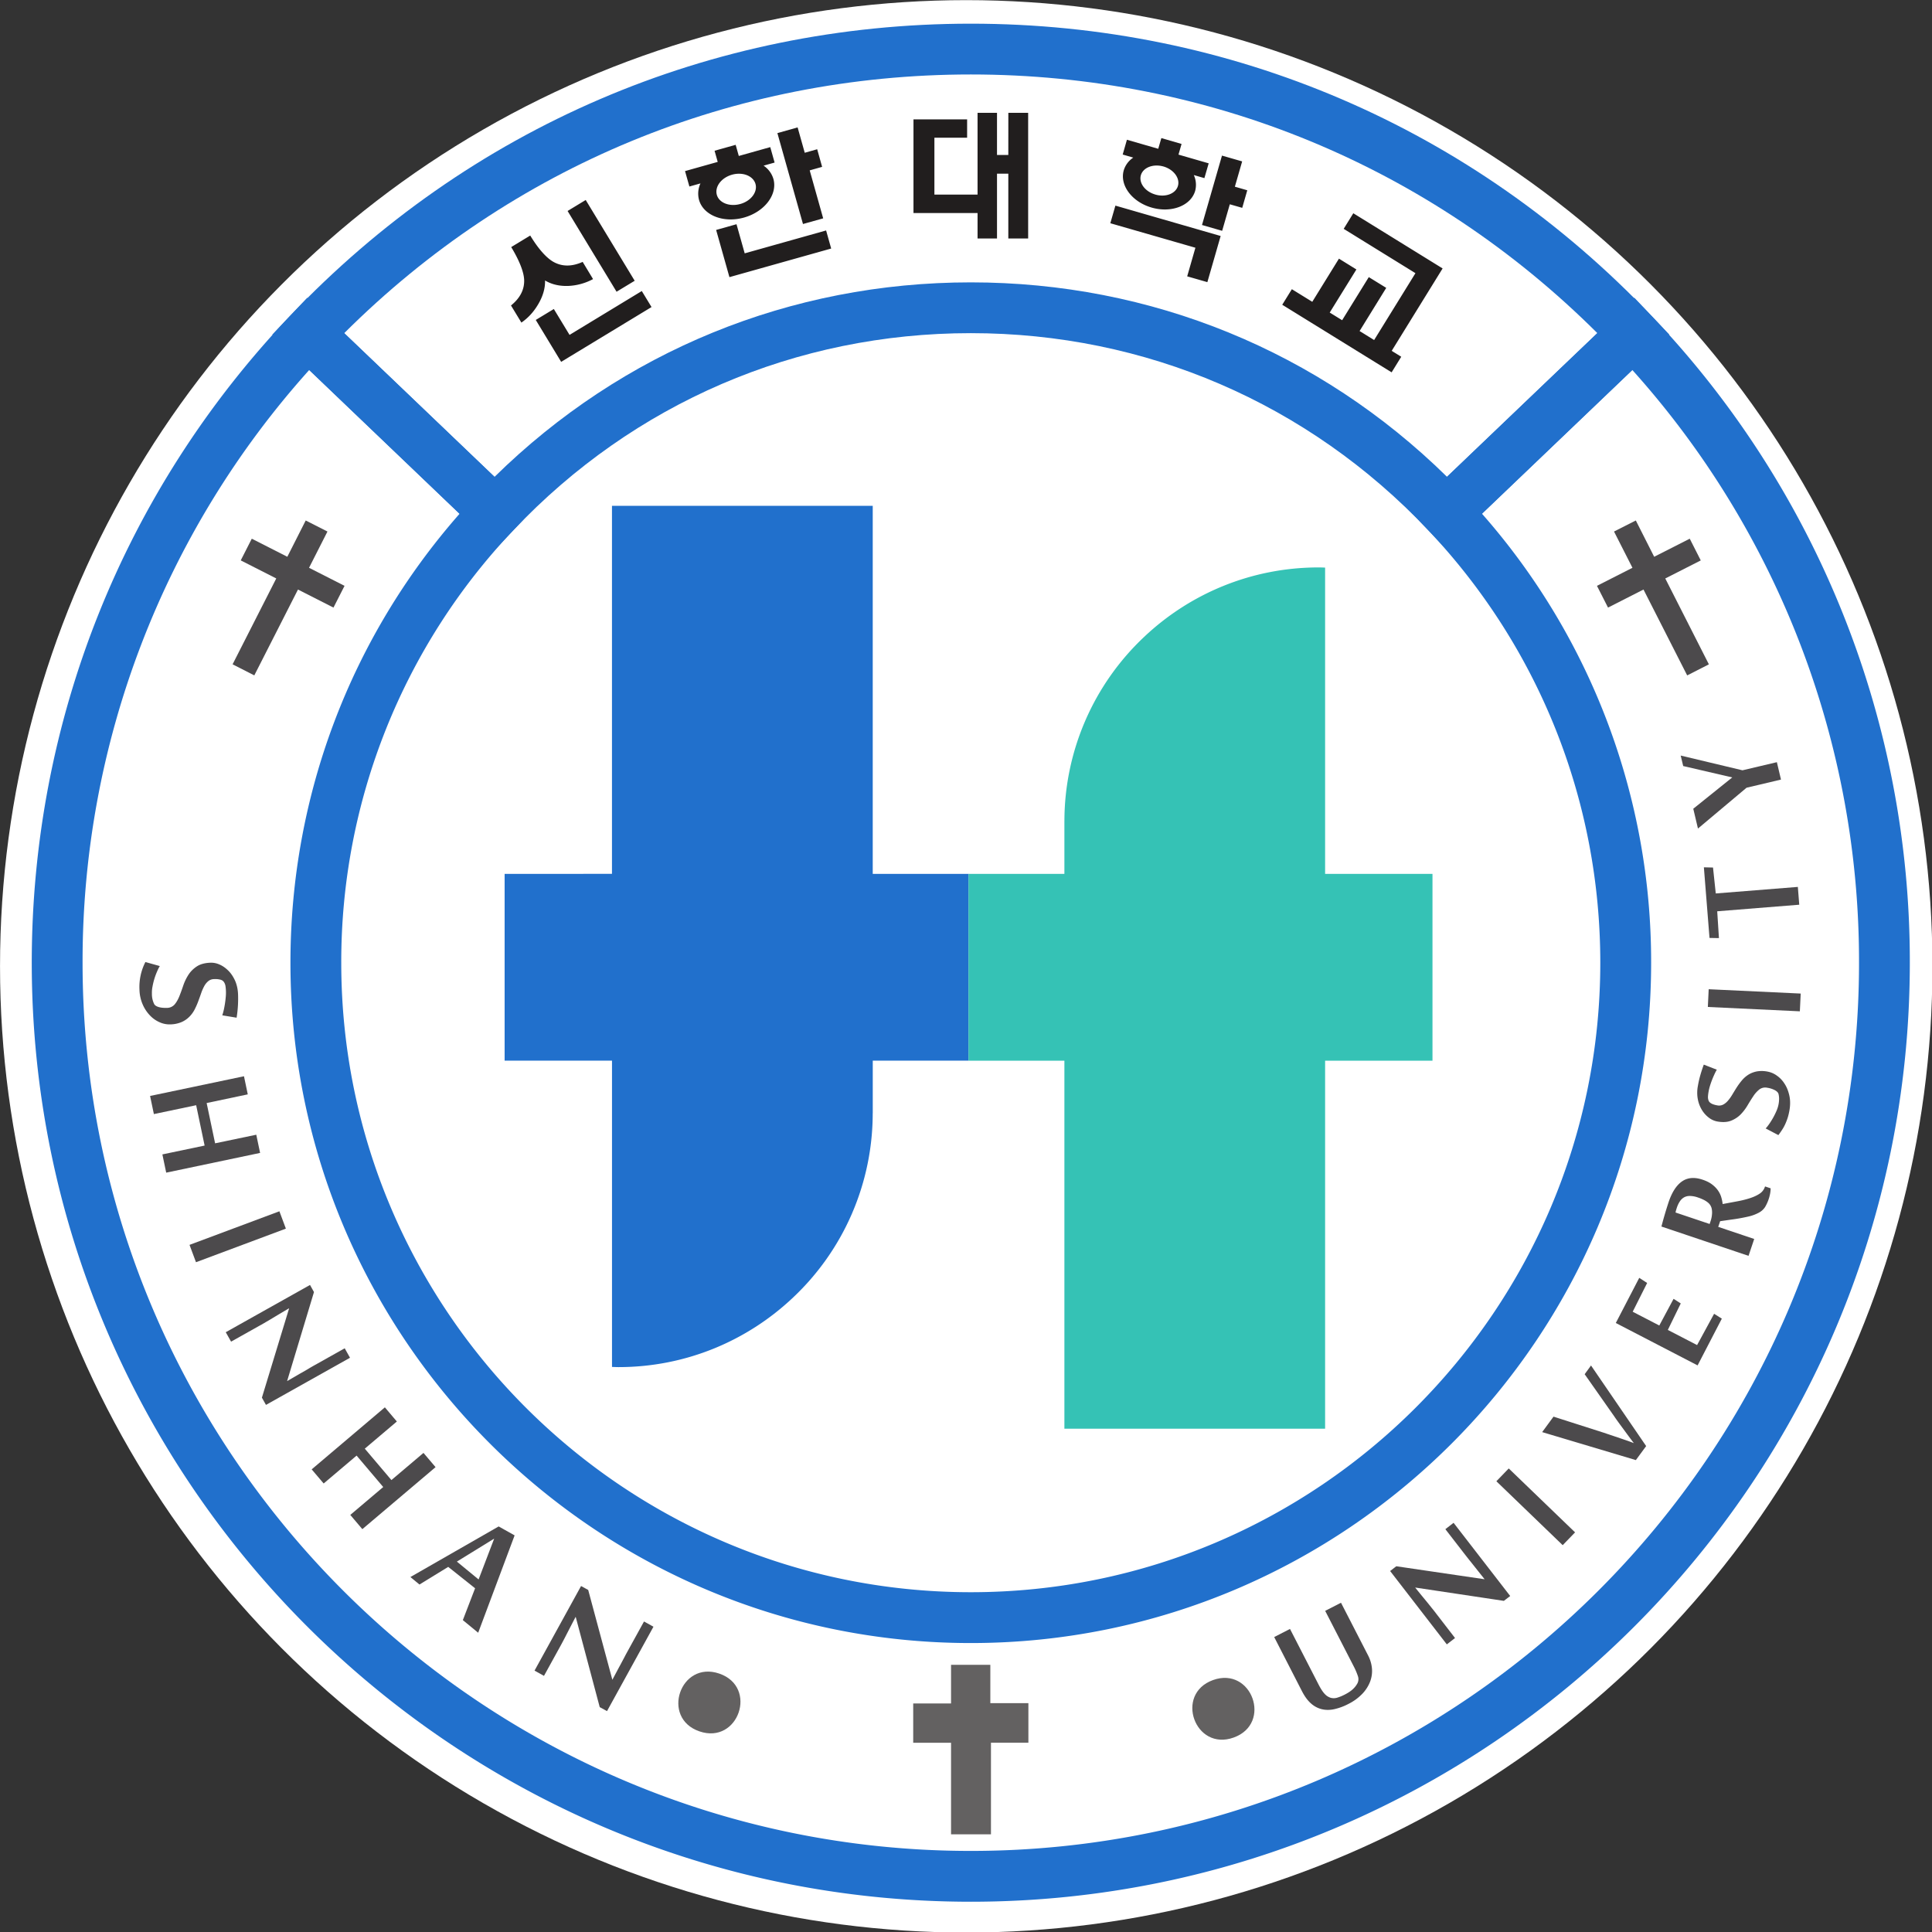 <svg xmlns="http://www.w3.org/2000/svg" width="231mm" height="231mm" viewBox="0 0 231 231"><rect x="0" y="0" width="231" height="231" fill="#333333" stroke="none"/><g transform="matrix(1.284 0 0 1.284 -19.863 -77.612)"><circle cx="105.444" cy="150.43" r="89.972" style="fill:#fff;stroke:#fff;stroke-width:0"/><path d="m63.058 70.887 3.521 1.014-.34 1.184.835.24.55-1.91-4.356-1.257zM68.726 69.523l-.514-.148.302-1.047-.835-.24-.827 2.872.834.241.317-1.098.514.147zM64.924 69.7c-.426-.12-.693-.479-.602-.8.094-.32.51-.482.937-.361.422.123.69.484.597.805-.093.318-.509.48-.932.357m2.205-1.293-1.25-.361.127-.441-.836-.243-.129.443-1.296-.374-.175.612.438.127a.963.963 0 0 0-.394.526c-.178.615.337 1.307 1.155 1.542.814.235 1.621-.075 1.8-.691a.97.97 0 0 0-.056-.655l.438.127zM76.81 72.758l-3.696-2.284-.398.645 2.97 1.835-1.71 2.767-.602-.372 1.103-1.787-.722-.445-1.103 1.784-.514-.317 1.104-1.784-.722-.447-1.104 1.786-.845-.522-.398.644 4.527 2.797.398-.645-.395-.244zM41.346 69.925l-.75.455 2.027 3.342.75-.454zM39.663 73.256c.275.164.592.237.957.226a2.383 2.383 0 0 0 1.03-.283l-.43-.712c-.453.203-.855.198-1.21-.001-.302-.171-.639-.559-.96-1.09l-.787.478c.324.536.518 1.007.535 1.347.018.406-.165.763-.544 1.07l.43.708c.277-.19.51-.442.696-.76.198-.335.292-.665.283-.983M40.027 74.437l-.748.453.81 1.336.241.398.366-.222 3.374-2.046-.403-.663-2.99 1.815zM50.926 67.825l-.515.146-.295-1.05-.837.236 1.059 3.762.836-.234-.558-1.986.514-.145zM47.744 70.09c-.443.125-.878-.045-.971-.378-.094-.335.186-.709.63-.834.442-.123.876.05.97.384.093.334-.188.705-.629.829m1.24-2.354-1.302.366-.13-.461-.873.245.13.462-1.352.38.18.638.458-.128a1.012 1.012 0 0 0-.06.68c.18.643 1.015.972 1.866.732.85-.24 1.394-.955 1.213-1.598a1.003 1.003 0 0 0-.407-.549l.457-.128ZM47.587 70.928l-.843.237.424 1.505.126.448.412-.116 3.799-1.068-.21-.748-3.369.947zM58.836 68.062h-.468v-1.744h-.805v3.384h-1.786v-2.354h1.354v-.76h-2.22v3.877h2.652v1.053h.805v-2.683h.468v2.683h.821v-5.2h-.82Zm0 0" style="fill:#211e1e;fill-opacity:1;fill-rule:nonzero;stroke:none;stroke-width:.353" transform="matrix(2.25 0 0 2.25 -23.018 -78.263)"/><path d="M53.225 97.814V82.583H42.433v15.231H37.99v7.73h4.444v12.677c.088.001.177.007.266.007 2.802 0 5.343-1.097 7.228-2.88a10.476 10.476 0 0 0 3.296-7.622h.002v-2.181h3.966v-7.73zm0 0" style="fill:#2170cc;fill-opacity:1;fill-rule:nonzero;stroke:none;stroke-width:.353" transform="matrix(2.25 0 0 2.25 -23.018 -78.263)"/><path d="M61.157 105.546v15.23h10.79v-15.23h4.444v-7.732h-4.444V85.139c-.088-.003-.177-.007-.265-.007-2.8 0-5.344 1.095-7.229 2.879a10.479 10.479 0 0 0-3.295 7.623h-.001v2.18H57.19v7.732zm0 0" style="fill:#35c2b5;fill-opacity:1;fill-rule:nonzero;stroke:none;stroke-width:.353" transform="matrix(2.25 0 0 2.25 -23.018 -78.263)"/><path d="m87.038 83.943-1.472.748-.76-1.502-.902.457.763 1.501-1.469.747.458.9 1.468-.747 1.808 3.554.898-.458-1.805-3.554 1.469-.747zM27.526 83.943l1.471.748.761-1.502.9.457-.762 1.501 1.469.747-.458.9-1.469-.747L27.63 89.6l-.898-.458 1.807-3.554-1.47-.747zm0 0" style="fill:#4c4a4c;fill-opacity:1;fill-rule:nonzero;stroke:none;stroke-width:.353" transform="matrix(2.25 0 0 2.25 -23.018 -78.263)"/><path d="m31.352 75.436 6.22 5.948c5.293-5.201 12.252-8.05 19.712-8.05 7.46 0 14.417 2.849 19.708 8.047l6.222-5.946c-6.933-6.911-16.1-10.705-25.93-10.705-9.832 0-19 3.794-25.932 10.706m6.28 8.916-9.259-8.854.72-.76c7.416-7.81 17.426-12.11 28.191-12.11 10.761 0 20.772 4.3 28.187 12.11l.722.759-9.26 8.852-.727-.767c-4.973-5.252-11.694-8.146-18.922-8.146-7.232 0-13.95 2.894-18.924 8.148zm0 0" style="fill:#2170cc;fill-opacity:1;fill-rule:nonzero;stroke:none;stroke-width:.353" transform="matrix(2.25 0 0 2.25 -23.018 -78.263)"/><path d="M29.903 76.961a36.607 36.607 0 0 0-9.38 24.53c0 20.27 16.49 36.76 36.761 36.76 20.269 0 36.76-16.49 36.76-36.76a36.597 36.597 0 0 0-9.382-24.53l-6.223 5.948a28.036 28.036 0 0 1 7.001 18.582c0 15.526-12.63 28.157-28.156 28.157-15.526 0-28.158-12.631-28.158-28.157 0-6.881 2.479-13.438 7-18.58zm27.381 63.393c-21.43 0-38.864-17.434-38.864-38.863 0-10 3.79-19.502 10.674-26.752l.727-.766 9.258 8.85-.72.761a25.944 25.944 0 0 0-7.13 17.907c0 14.366 11.688 26.053 26.055 26.053 14.365 0 26.052-11.687 26.052-26.053 0-6.69-2.533-13.052-7.13-17.91l-.72-.76 9.259-8.85.726.765a38.698 38.698 0 0 1 10.675 26.755c0 21.43-17.433 38.863-38.862 38.863" style="fill:#2170cc;fill-opacity:1;fill-rule:nonzero;stroke:none;stroke-width:.353" transform="matrix(2.25 0 0 2.25 -23.018 -78.263)"/><path d="M24.152 104.044a.995.995 0 0 1-.437-.087 1.222 1.222 0 0 1-.402-.282 1.53 1.53 0 0 1-.302-.456 1.625 1.625 0 0 1-.133-.608 2.264 2.264 0 0 1 .245-1.148l.597.167c-.036.056-.073.13-.112.222a2.804 2.804 0 0 0-.19.624 1.27 1.27 0 0 0-.025.296.934.934 0 0 0 .088.419c.025.057.084.1.178.131.094.03.212.043.36.039a.421.421 0 0 0 .317-.146c.077-.093.141-.207.195-.342.054-.137.108-.283.16-.44.054-.157.124-.303.212-.44s.204-.253.348-.348c.141-.094.333-.146.57-.154a.837.837 0 0 1 .368.075c.13.055.25.14.362.25.112.11.206.25.282.416.074.167.117.357.125.572a4.979 4.979 0 0 1-.06.963l-.593-.098c.023-.069.045-.149.065-.237a4.199 4.199 0 0 0 .08-.536 1.862 1.862 0 0 0-.012-.434.413.413 0 0 0-.064-.17.246.246 0 0 0-.153-.1.835.835 0 0 0-.253-.022.381.381 0 0 0-.246.087.701.701 0 0 0-.167.21c-.047.087-.09.185-.127.294-.037.109-.078.22-.121.336a3.073 3.073 0 0 1-.15.338c-.058.11-.131.21-.218.296a1.04 1.04 0 0 1-.321.218 1.262 1.262 0 0 1-.466.095M23.826 109.425l1.748-.366-.35-1.67-1.75.367-.157-.75 3.886-.816.157.75-1.702.359.35 1.667 1.704-.356.158.753-3.886.817zM25.217 113.887l-.268-.718 3.72-1.39.268.718zM27.945 119.492l1.124-3.69-.004-.006a66.623 66.623 0 0 0-.765.456l-.2.117-.16.094a5.947 5.947 0 0 0-.103.056l-1.168.655-.22-.39 3.487-1.956.164.294-1.112 3.685.517-.3.212-.12.202-.12a11.78 11.78 0 0 1 .306-.174l1.147-.644.219.392-3.478 1.951zM31.603 124.345l1.363-1.154-1.102-1.301-1.363 1.154-.496-.584 3.029-2.567.496.586-1.327 1.124 1.102 1.3 1.327-1.124.5.589-3.03 2.566zM36.913 127.016l.645-1.69-1.544.951zm-.652 1.683.507-1.318-1.112-.885-1.19.73-.375-.31 3.653-2.094.66.37-1.508 4.029zM41.926 132.3l-.992-3.728-.007-.004a98.878 98.878 0 0 0-.41.792c-.038.075-.074.142-.107.205-.033.062-.062.118-.088.164l-.056.102-.647 1.175-.391-.217 1.926-3.501.295.162 1 3.718.282-.529c.04-.07.077-.142.116-.215l.11-.207c.034-.066.066-.126.096-.18l.072-.131.634-1.15.391.216-1.922 3.493zm0 0" style="fill:#4c4a4c;fill-opacity:1;fill-rule:nonzero;stroke:none;stroke-width:.353" transform="matrix(2.25 0 0 2.25 -23.018 -78.263)"/><path d="M47.675 132.523c-.205.598-.813 1.058-1.622.78-.806-.276-1.004-1.012-.799-1.61.204-.598.813-1.058 1.62-.781.808.277 1.007 1.013.801 1.61M68.94 131.934c.215.596.029 1.334-.775 1.624-.802.29-1.418-.16-1.631-.754-.215-.596-.028-1.334.773-1.624.803-.29 1.42.16 1.633.754" style="fill:#636161;fill-opacity:1;fill-rule:nonzero;stroke:none;stroke-width:.353" transform="matrix(2.25 0 0 2.25 -23.018 -78.263)"/><path d="M73.733 130.174c.086.17.137.346.153.53.015.181-.01.36-.075.537a1.518 1.518 0 0 1-.32.503 2.073 2.073 0 0 1-.584.426 2.356 2.356 0 0 1-.569.212c-.18.041-.351.043-.514.007a1.031 1.031 0 0 1-.453-.234c-.14-.12-.266-.291-.38-.511L69.84 129.4l.654-.336 1.187 2.31c.087.168.17.296.25.38a.56.56 0 0 0 .251.161.49.49 0 0 0 .273-.008 1.8 1.8 0 0 0 .312-.13c.139-.071.252-.147.336-.227a.916.916 0 0 0 .187-.245.383.383 0 0 0 .01-.3 2.805 2.805 0 0 0-.17-.395l-1.18-2.294.655-.336zM79.345 127.902l-3.661-.55-.006.004c.141.174.27.334.39.478l.152.186.138.173a6.018 6.018 0 0 1 .18.228l.786 1.019-.34.263-2.346-3.036.255-.197 3.656.538a160.746 160.746 0 0 1-.503-.633c-.048-.062-.097-.12-.14-.175a9.446 9.446 0 0 1-.123-.156l-.087-.111-.772-.998.34-.263 2.343 3.029zM82.292 125.067l-.512.53-2.745-2.645.512-.53zM82.689 118.522l.263-.361 2.282 3.335-.426.58-3.878-1.158.47-.64 2.063.66.459.154.405.138c.14.046.271.095.397.143a21.791 21.791 0 0 1-.29-.387l-.267-.363c-.096-.13-.184-.253-.263-.37zM88.366 116.222l-1.003 1.935-3.385-1.755.97-1.868.327.212-.598 1.19 1.101.57.591-1.104.297.191-.535 1.096 1.211.627.704-1.295zM87.903 112.179c.032-.097.051-.195.057-.293a.773.773 0 0 0-.02-.245.575.575 0 0 0-.044-.102.482.482 0 0 0-.09-.109.917.917 0 0 0-.163-.111 1.806 1.806 0 0 0-.268-.112 1.039 1.039 0 0 0-.324-.062.487.487 0 0 0-.244.055.51.51 0 0 0-.177.167c-.05.074-.093.163-.127.267-.01.03-.02.06-.03.097a.623.623 0 0 0-.022.099l1.41.474zm.393.01-.079.235 1.489.501-.235.698-3.605-1.213a16.496 16.496 0 0 1 .294-1c.139-.417.325-.705.557-.867.232-.161.518-.186.857-.07.151.05.278.113.377.187.1.074.182.156.246.244.063.088.11.18.141.278.03.098.051.196.062.297l.623-.116c.196-.037.371-.082.525-.133.155-.052.283-.113.388-.184a.533.533 0 0 0 .21-.272l.009-.023.23.077c0 .062-.006.131-.018.205a1.724 1.724 0 0 1-.212.571.695.695 0 0 1-.247.227 1.693 1.693 0 0 1-.438.164 7.336 7.336 0 0 1-.73.13zM90.255 105.997a.95.95 0 0 1 .392.17c.126.087.234.203.322.344.09.14.153.304.193.489.039.183.04.383.003.598-.02.113-.044.218-.075.314a2.484 2.484 0 0 1-.103.266c-.037.08-.08.159-.128.23a3.132 3.132 0 0 1-.153.218l-.526-.276c.044-.045.093-.107.148-.186a3.081 3.081 0 0 0 .303-.547 1.256 1.256 0 0 0 .105-.511.834.834 0 0 0-.022-.174c-.012-.057-.059-.111-.14-.158a.971.971 0 0 0-.33-.108.402.402 0 0 0-.328.073 1.184 1.184 0 0 0-.252.283 8.431 8.431 0 0 0-.237.379 1.961 1.961 0 0 1-.286.373c-.11.11-.243.197-.396.257-.153.06-.342.071-.568.031a.801.801 0 0 1-.33-.144 1.132 1.132 0 0 1-.29-.308 1.308 1.308 0 0 1-.18-.445 1.456 1.456 0 0 1-.004-.563c.028-.164.063-.319.106-.466.042-.148.09-.29.14-.427l.539.21c-.036.061-.072.131-.107.21a3.734 3.734 0 0 0-.184.486c-.023.08-.04.152-.05.214-.013.072-.021.136-.024.197a.407.407 0 0 0 .026.174c.02.05.06.09.124.124.062.031.14.055.233.071a.373.373 0 0 0 .248-.033.663.663 0 0 0 .198-.164c.062-.071.122-.155.178-.25.058-.096.117-.193.18-.293.064-.099.134-.195.21-.286.076-.092.164-.171.263-.236.1-.065.214-.111.345-.14a1.22 1.22 0 0 1 .457.004M91.63 102.768l-.035.735-3.808-.18.035-.734zM91.57 99.091l-3.395.272.071 1.11-.39-.007-.233-2.923.378.009.114 1.073 3.397-.271zM90.644 93.192l.17.72-1.424.337-2.012 1.69-.194-.82 1.613-1.296-2.03-.471-.104-.434 2.557.61zm0 0" style="fill:#4c4a4c;fill-opacity:1;fill-rule:nonzero;stroke:none;stroke-width:.353" transform="matrix(2.25 0 0 2.25 -23.018 -78.263)"/><path d="M58.118 137.565h-1.652v-3.791H54.9v-1.625h1.566v-1.6h1.626v1.587h1.575v1.637h-1.549zm0 0" style="fill:#636161;fill-opacity:1;fill-rule:nonzero;stroke:none;stroke-width:.353" transform="matrix(2.25 0 0 2.25 -23.018 -78.263)"/></g></svg>